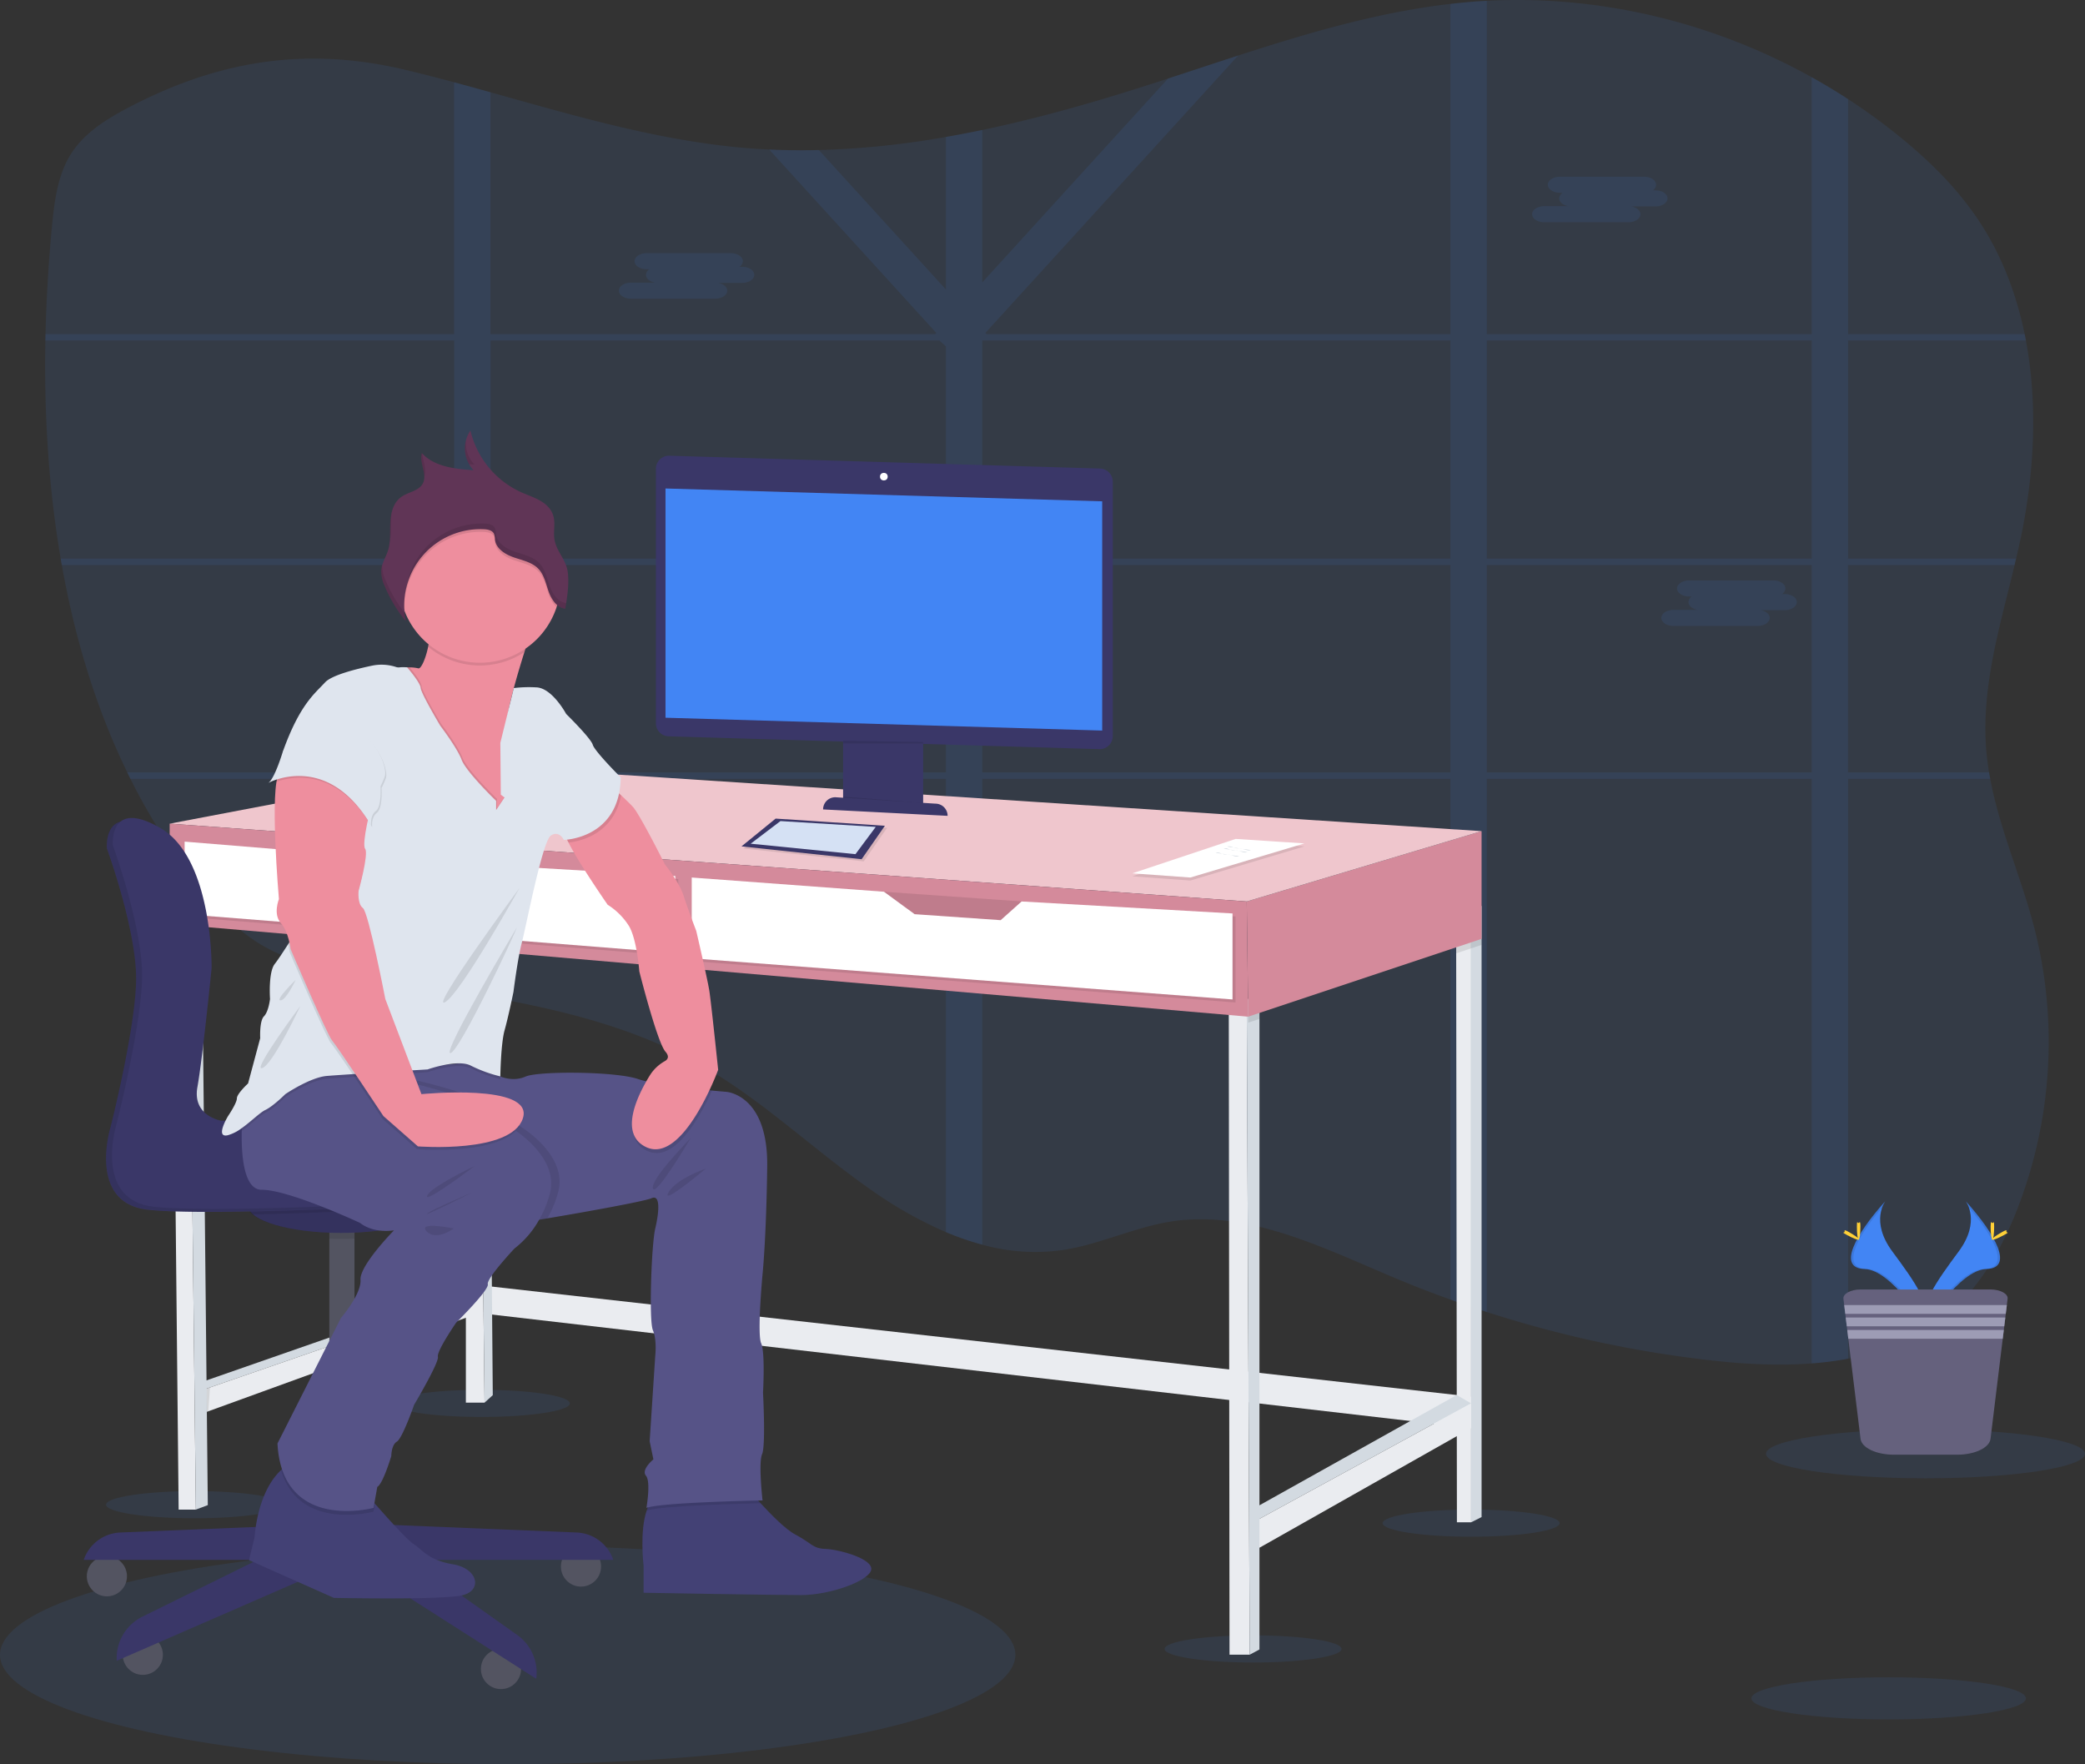 <svg id="50c81bbe-f144-4d6a-ab3d-5352da295715" data-name="Layer 1" xmlns="http://www.w3.org/2000/svg" width="975.26" height="825.18" viewBox="0 0 975.26 825.18"><rect x="0" y="0" width="975.26" height="825.18" fill="#333333" stroke="none"/><title>work time</title><ellipse cx="91" cy="703.78" rx="41.4" ry="6.35" fill="#4285f4" opacity="0.1"/><ellipse cx="688.12" cy="712.42" rx="41.4" ry="6.35" fill="#4285f4" opacity="0.1"/><ellipse cx="586.13" cy="771.25" rx="41.4" ry="6.35" fill="#4285f4" opacity="0.1"/><ellipse cx="225.15" cy="656.4" rx="41.4" ry="6.35" fill="#4285f4" opacity="0.1"/><ellipse cx="237.47" cy="773.99" rx="237.47" ry="51.19" fill="#4285f4" opacity="0.1"/><path d="M1054.62,606.3c-6.41,15.45-14.82,30.26-26.59,41.62-14.34,13.84-32.15,21.39-51.22,25a154.27,154.27,0,0,1-17,2.2c-15.07,1.16-30.5.39-45.3-1.22a535.59,535.59,0,0,1-106.7-22.83q-8.55-2.76-17-5.81-12.75-4.57-25.27-9.81c-34-14.21-69.15-32.33-105.32-26.71-17.53,2.73-34,11-51.57,13.46a92.21,92.21,0,0,1-36.84-2.62,126.59,126.59,0,0,1-17-5.87,193.44,193.44,0,0,1-35.32-20c-26.5-18.52-50.28-41.48-78.18-57.52-30.76-17.69-64.81-26.1-99.5-32.37q-8.47-1.53-17-2.92c-16.05-2.65-32.14-5.1-48-8-15.28-2.82-30.83-6.27-44.13-14.75-9.49-6.05-17.47-14.43-24.79-23.26a277.49,277.49,0,0,1-34.52-53.22q-.75-1.5-1.47-3c-14.69-30.14-24.57-63-30.63-97-.18-1-.35-2-.52-3-5.7-33.33-7.78-67.79-7.15-102l.06-3c.39-16.89,1.44-33.71,3-50.29,1.12-11.66,2.62-23.76,8.66-33.56S161.2,93.73,171,88.49C214.34,65.42,255.85,59,302.43,70.18c7.48,1.79,14.93,3.72,22.38,5.72,5.67,1.52,11.34,3.09,17,4.67,39.13,10.91,78.16,22.52,118.61,26q5.86.51,11.73.78,11.61.54,23.22.24a401.19,401.19,0,0,0,59.44-6.12q8.52-1.47,17-3.26c24.4-5.09,48.58-11.88,72.37-19.39q7.29-2.3,14.56-4.68c10.92-3.57,21.84-7.21,32.78-10.75C724.18,52.8,757,43.13,790.81,39.23q4.34-.49,8.68-.87c2.77-.24,5.55-.43,8.32-.57,52.45-2.8,105.5,9.85,152,35.74q8.66,4.81,17,10.24,11.57,7.53,22.43,16.2c14.84,11.85,28.73,25.34,39.31,41.55,10.31,15.79,17,33.52,20.85,52.16.21,1,.41,2,.59,3,5.65,30.09,3.89,62.36-2.45,92.51-.67,3.16-1.38,6.33-2.12,9.49-.23,1-.47,2-.71,3-6.84,28.51-15.58,56.94-13.3,86.09.29,3.67.75,7.31,1.35,10.91.17,1,.34,2,.53,3,4.46,23.78,14.6,46.34,20.68,69.89A215.32,215.32,0,0,1,1054.62,606.3Z" transform="translate(-112.37 -37.41)" fill="#4285f4" opacity="0.1"/><path d="M976.81,196.68H1060c-.18-1-.38-2-.59-3H976.81V83.77q-8.34-5.42-17-10.24V193.68h-152V37.79c-2.77.14-5.55.33-8.32.57s-5.79.54-8.68.87V193.68h-217l-.52-.57L691.52,63.38c-10.94,3.54-21.86,7.18-32.78,10.75l-86.93,95.39V98.2q-8.49,1.78-17,3.26v71.35l-59.44-65.23q-11.61.28-23.22-.24l78.16,85.77-.52.57h-208V80.57c-5.66-1.58-11.33-3.15-17-4.67V193.68H133.64l-.06,3H324.81v102H140.73c.17,1,.34,2,.52,3H324.81v97H171.88q.72,1.5,1.47,3H324.81v99.26q8.52,1.4,17,2.92V401.68h213v212a126.59,126.59,0,0,0,17,5.87V401.68h219V645.25q8.46,3.06,17,5.81V401.68h152V675.11a154.27,154.27,0,0,0,17-2.2V401.68h66.48c-.19-1-.36-2-.53-3h-66v-97h77.9c.24-1,.48-2,.71-3H976.81Zm-17,0v102h-152v-102Zm-169,102h-219v-102h219Zm-449-102h210l3,2.73v99.27h-213Zm0,202v-97h213v97Zm230,0v-97h219v97Zm388,0h-152v-97h152Z" transform="translate(-112.37 -37.41)" fill="#4285f4" opacity="0.1"/><path d="M886.73,126.44h-1.32a3.23,3.23,0,0,0,1.61-2.62h0c0-2.06-2.53-3.75-5.62-3.75H842c-3.09,0-5.63,1.69-5.63,3.75h0c0,2.07,2.54,3.76,5.63,3.76h1.32a3.24,3.24,0,0,0-1.61,2.62c0,1.76,1.84,3.25,4.3,3.65H834.65c-3.1,0-5.63,1.69-5.63,3.75s2.53,3.76,5.63,3.76h39.41c3.1,0,5.63-1.69,5.63-3.76,0-1.76-1.84-3.24-4.31-3.64h11.35c3.09,0,5.62-1.69,5.62-3.76S889.82,126.44,886.73,126.44Z" transform="translate(-112.37 -37.41)" fill="#4285f4" opacity="0.1"/><path d="M459.57,162.21h-1.32a3.28,3.28,0,0,0,1.61-2.62h0c0-2.07-2.53-3.76-5.63-3.76H414.82c-3.1,0-5.63,1.69-5.63,3.76h0c0,2.06,2.53,3.75,5.63,3.75h1.31a3.27,3.27,0,0,0-1.6,2.62c0,1.77,1.84,3.25,4.3,3.65H407.49c-3.1,0-5.63,1.69-5.63,3.76s2.53,3.75,5.63,3.75H446.9c3.1,0,5.63-1.69,5.63-3.75,0-1.77-1.85-3.25-4.31-3.65h11.35c3.09,0,5.62-1.69,5.62-3.76S462.66,162.21,459.57,162.21Z" transform="translate(-112.37 -37.41)" fill="#4285f4" opacity="0.1"/><path d="M947.19,315.27h-1.32a3.28,3.28,0,0,0,1.61-2.62h0c0-2.06-2.53-3.75-5.63-3.75H902.44c-3.1,0-5.63,1.69-5.63,3.75h0c0,2.06,2.53,3.75,5.63,3.75h1.31a3.26,3.26,0,0,0-1.6,2.62c0,1.76,1.84,3.25,4.3,3.65H895.1c-3.09,0-5.62,1.69-5.62,3.75s2.53,3.76,5.62,3.76h39.42c3.09,0,5.63-1.69,5.63-3.76,0-1.76-1.85-3.24-4.31-3.64h11.35c3.09,0,5.62-1.69,5.62-3.76S950.28,315.27,947.19,315.27Z" transform="translate(-112.37 -37.41)" fill="#4285f4" opacity="0.1"/><polygon points="227.35 601.47 688.12 653.25 688.12 667.94 226.18 614.4 227.35 601.47" fill="#eaecf0"/><polygon points="226.65 656.05 217.91 656.05 217.91 438.97 224.2 440.88 224.27 447.39 226.65 656.05" fill="#eaecf0"/><polygon points="230.5 652.55 226.65 656.05 224.27 447.39 224.2 440.88 228.75 440.88 228.81 447.78 230.5 652.55" fill="#d3dae1"/><polygon points="92.83 646.95 220.36 602.52 220.36 606.72 92.83 650.8 92.83 646.95" fill="#d3dae1"/><polygon points="95.11 660.94 92.83 650.8 220.36 606.72 220.36 615.46 95.11 660.94" fill="#eaecf0"/><polygon points="688.12 425.14 688.12 712.02 681.47 712.02 681.13 445.89 681.12 437.38 688.12 425.14" fill="#eaecf0"/><polygon points="693.01 423.74 693.01 709.57 688.12 712.02 688.12 425.14 693.01 423.74" fill="#d3dae1"/><polygon points="586.13 705.73 681.39 652.49 688.12 656.4 586.13 712.02 586.13 705.73" fill="#d3dae1"/><polygon points="589.11 723.92 586.13 712.02 688.12 656.4 688.12 667.94 589.11 723.92" fill="#eaecf0"/><polygon points="574.76 470.97 575.11 773.95 584.56 773.95 583.16 467.47 574.76 470.97" fill="#eaecf0"/><polygon points="589.11 464.67 589.11 771.5 584.56 773.95 583.16 467.47 583.72 467.21 589.11 464.67" fill="#d3dae1"/><polygon points="91.61 706.08 83.56 706.08 80.8 435.06 80.76 430.39 88.46 430.39 88.52 435.72 91.61 706.08" fill="#eaecf0"/><polygon points="97.2 703.98 91.61 706.08 88.52 435.72 88.46 430.39 94.41 430.39 94.46 436.24 97.2 703.98" fill="#d3dae1"/><polygon points="583.72 467.21 589.11 464.67 589.11 476.57 583.86 478.32 583.72 467.21" opacity="0.1"/><polygon points="693.01 423.74 693.01 441.93 688.12 443.57 681.13 445.89 681.12 437.38 688.12 425.14 693.01 423.74" opacity="0.1"/><polygon points="693.01 388.75 693.01 439.13 583.86 475.52 583.16 421.64 693.01 388.75" fill="#d48a9b"/><polygon points="79.36 385.25 222.81 357.97 693.01 388.75 583.16 421.64 79.36 385.25" fill="#efc6cd"/><polygon points="94.41 430.39 94.46 436.24 88.52 435.72 80.8 435.06 80.76 430.39 94.41 430.39" opacity="0.1"/><polygon points="228.81 447.78 224.27 447.39 217.91 446.85 217.91 438.97 224.2 440.88 228.75 440.88 228.81 447.78" opacity="0.1"/><polygon points="79.36 385.25 79.36 432.14 583.86 475.52 583.16 421.64 79.36 385.25" fill="#d48a9b"/><polygon points="479.37 441 413.48 441 413.48 417.09 479.37 421.73 479.37 441" fill="#d48a9b"/><polygon points="479.37 441 413.48 441 413.48 417.09 479.37 421.73 479.37 441" opacity="0.1"/><polygon points="324.96 411.85 324.96 449.63 577.91 468.87 577.91 428.64 479.25 423.04 469.45 431.79 429.22 428.99 414.88 418.49 324.96 411.85" opacity="0.1"/><polygon points="323.56 410.44 323.56 448.23 576.51 467.47 576.51 427.24 477.85 421.64 468.06 430.39 427.82 427.59 413.48 417.09 323.56 410.44" fill="#fff"/><polygon points="167.53 400.3 227.35 404.5 226.65 423.51 187.59 423.51 161.46 413.24 167.53 400.3" fill="#d48a9b"/><polygon points="167.53 400.3 227.35 404.5 226.65 423.51 187.59 423.51 161.46 413.24 167.53 400.3" opacity="0.1"/><polygon points="87.76 395.05 87.76 428.99 317.27 447.18 317.27 411.14 228.75 405.9 219.31 412.89 183.62 410.8 168.93 401.7 87.76 395.05" opacity="0.1"/><polygon points="86.36 393.65 86.36 427.59 315.87 445.78 315.87 409.75 227.35 404.5 217.91 411.5 182.22 409.4 167.53 400.3 86.36 393.65" fill="#fff"/><polygon points="96.65 649.48 98.22 648.94 97.43 660.1 96.65 660.38 96.65 649.48" opacity="0.1"/><polygon points="577.94 393.78 610.11 395.89 556.8 411.85 529.65 409.88 577.94 393.78" opacity="0.1"/><polygon points="577.94 392.38 610.11 394.49 556.8 410.44 529.65 408.48 577.94 392.38" fill="#fff"/><path d="M686.46,433.4c1.27-.54,2.62.48,4,.74.77.15,1.57,0,2.34.15,1.58.21,3.15,1.27,4.65.73" transform="translate(-112.37 -37.41)" fill="#d3dae1"/><path d="M684.8,434.37c1.26-.55,2.62.47,4,.73.77.15,1.57,0,2.35.15,1.58.21,3.14,1.27,4.64.73" transform="translate(-112.37 -37.41)" fill="#d3dae1"/><path d="M681,436.29c1.27-.54,2.63.48,4,.74.77.15,1.57,0,2.35.15,1.58.21,3.14,1.27,4.64.73" transform="translate(-112.37 -37.41)" fill="#d3dae1"/><circle cx="50" cy="737.26" r="9.39" fill="#535461"/><circle cx="66.8" cy="773.99" r="9.39" fill="#535461"/><circle cx="234.33" cy="780.64" r="9.39" fill="#535461"/><circle cx="271.76" cy="732.71" r="9.39" fill="#535461"/><rect x="154.05" y="571.43" width="11.76" height="73.47" fill="#535461"/><rect x="154.05" y="633" width="11.76" height="11.9" opacity="0.1"/><rect x="151.78" y="635.8" width="16.3" height="81.52" fill="#3a3768"/><path d="M382.1,754.2l-106.72-4.37V767H399.23A18.92,18.92,0,0,0,382.1,754.2Z" transform="translate(-112.37 -37.41)" fill="#3a3768"/><path d="M168.66,754.2l106.72-4.37V767H151.53A18.91,18.91,0,0,1,168.66,754.2Z" transform="translate(-112.37 -37.41)" fill="#3a3768"/><path d="M264.15,751.58l-85.2,42a21.6,21.6,0,0,0-12,19.35v1.28l99.5-43.38,14-1.05,82.74,52.83h0a21.58,21.58,0,0,0-8.91-20.5l-73.83-52.27Z" transform="translate(-112.37 -37.41)" fill="#3a3768"/><path d="M278.18,608.83v7.92q-3.09.13-6.3.13c-1.85,0-3.67,0-5.46-.1v-7.95Z" transform="translate(-112.37 -37.41)" opacity="0.1"/><ellipse cx="159.51" cy="563.98" rx="43.39" ry="12.69" fill="#3a3768"/><path d="M314.89,601.39a5.18,5.18,0,0,1-1.85,3.67c-5.36,5.22-21.93,9-41.53,9-19.17,0-35.42-3.64-41.17-8.67a5.5,5.5,0,0,1-2.23-4c0-7,19.43-12.69,43.4-12.69S314.89,594.38,314.89,601.39Z" transform="translate(-112.37 -37.41)" opacity="0.1"/><path d="M315.26,601.39a5.18,5.18,0,0,1-1.85,3.67c-5.52-1.38-9.34-2.52-9.34-2.52s-38.25,2.14-73.36,2.87a5.5,5.5,0,0,1-2.23-4c0-7,19.43-12.69,43.4-12.69S315.26,594.38,315.26,601.39Z" transform="translate(-112.37 -37.41)" opacity="0.1"/><path d="M162.37,434.25s14.35,39.19,13.65,62.63-11.9,67.52-11.9,67.52-11.19,35.69,17.5,38.84,122.45-2.1,122.45-2.1,35,10.49,46.18,5.94c4.35-1.76,8.12-5.64,11.1-9.73a20.35,20.35,0,0,0-5.28-29.05,60.62,60.62,0,0,0-16.87-7.24,13.55,13.55,0,0,0-3.85-.47L213.1,563s-13.64-2.1-11.19-15.74,6.64-55.63,6.64-55.63.7-51.08-23.79-65.42S162.37,434.25,162.37,434.25Z" transform="translate(-112.37 -37.41)" fill="#3a3768"/><path d="M162.37,434.13s14.35,39.18,13.65,62.62-11.9,67.53-11.9,67.53-11.19,35.68,17.5,38.83S304.07,601,304.07,601s35,10.5,46.18,6c4.35-1.77,8.12-5.65,11.1-9.73a20.36,20.36,0,0,0-5.28-29.06,61.22,61.22,0,0,0-16.87-7.24,13.19,13.19,0,0,0-3.85-.46L213.1,562.88s-13.64-2.1-11.19-15.75,6.64-55.62,6.64-55.62.7-51.08-23.79-65.43S162.37,434.13,162.37,434.13Z" transform="translate(-112.37 -37.41)" opacity="0.1"/><path d="M165.17,432.85s14.35,39.19,13.65,62.63S166.92,563,166.92,563s-11.19,35.69,17.49,38.84,122.45-2.1,122.45-2.1,35,10.49,46.19,6c4.35-1.77,8.12-5.65,11.1-9.74a20.35,20.35,0,0,0-5.28-29.05A60.62,60.62,0,0,0,342,559.66a13.55,13.55,0,0,0-3.85-.47L215.9,561.6s-13.64-2.1-11.19-15.74,6.64-55.63,6.64-55.63.7-51.08-23.79-65.42S165.17,432.85,165.17,432.85Z" transform="translate(-112.37 -37.41)" fill="#3a3768"/><path d="M413.41,769.73v12.65s60.43,1.09,73.74,1.09,31.63-6.54,32.72-11.78-15.27-9.6-21.38-9.81-6.32-2.62-14.18-6.77c-4.43-2.34-11.16-9.13-16.18-14.6-3.87-4.22-6.72-7.65-6.72-7.65s-32.51-.65-41.89,4.58c-2.16,1.21-3.65,3.57-4.67,6.5C411.47,753.71,413.41,769.73,413.41,769.73Z" transform="translate(-112.37 -37.41)" fill="#434175"/><path d="M414.85,743.94c6.82-2.37,46.72-3.29,53.28-3.43-3.87-4.22-6.72-7.65-6.72-7.65s-32.51-.65-41.89,4.58C417.36,738.65,415.87,741,414.85,743.94Z" transform="translate(-112.37 -37.41)" opacity="0.1"/><path d="M239.54,542.19l3.52,2.13,1.32.8,5.13,3.08c27.42,16.53,102.21,61.32,106.31,61,1.07-.09,4.29-.57,8.74-1.3,1.18-.19,2.45-.39,3.78-.62,17.13-2.85,45.6-8,48.78-9.42,4.36-2,3.49,6.76,1.74,14.18s-3.05,43-1.09,47.56,1.09,12,1.09,12l-2.61,39.92L418,720s-5.89,4.8-3.49,7.63.22,15.06.22,15.06c7-2.62,54.32-3.49,54.32-3.49s-2-17.46-.22-21.6.44-28.8.44-28.8,1.09-18.76-.87-23.12.65-32.29.65-32.29,1.75-16.58,2.18-50.4-19.2-34.9-19.2-34.9-2.61-.21-6.59-.59c-7.77-.75-20.73-2.17-29.39-4a50.65,50.65,0,0,1-5.25-1.4c-10.69-3.64-46.68-3.78-52.57-1.16-5.67,2.52-11.34.19-11.76,0h0l-4.58-7.42-43.76,3.73-4.63.4-43.08,3.67-3,.26Z" transform="translate(-112.37 -37.41)" fill="#565387"/><path d="M414.94,575.65c12.71,6.2,24.84-15.77,30.49-28.16-7.77-.75-20.73-2.17-29.39-4C410.35,553,402.75,569.72,414.94,575.65Z" transform="translate(-112.37 -37.41)" opacity="0.1"/><path d="M376.76,427.22a13.19,13.19,0,0,0,1.54,4.26C383,441,396.61,460.6,396.61,460.6a31.54,31.54,0,0,1,10,10c3.71,6.33,4.8,21.16,4.8,21.16s8.29,32.94,12.21,37.53c2,2.29,1.09,3.65-.27,4.44a19.43,19.43,0,0,0-6.88,6.45c-5.72,9.19-14.85,27.44-2,33.7,17.45,8.51,33.82-36.09,33.82-36.09s-3.28-31.63-4.15-37.08-6.11-27.93-6.11-27.93-3.71-9.6-5.89-16.36-8.72-14.62-8.72-14.62-11.79-23.56-15.06-27.05c-1.52-1.62-3.65-3.66-5.49-5.38-2.13-2-3.89-3.56-3.89-3.56S376.54,422,376.76,427.22Z" transform="translate(-112.37 -37.41)" fill="#ee8e9e"/><path d="M228.85,767.11l39.7,17.67S320,785.87,329,783.47s7-12.43-4.8-14.4-14.61-7.19-18.54-9.59c-2.65-1.62-12.06-12.09-17.89-18.72-2.81-3.19-4.8-5.5-4.8-5.5s-7.64-20.29-28.8-15.71A21.73,21.73,0,0,0,243.86,725c-11.41,10.56-12.4,31.45-12.4,31.45Z" transform="translate(-112.37 -37.41)" fill="#434175"/><path d="M244.38,545.12l5.13,3.08c27.42,16.53,102.21,61.32,106.31,61,1.07-.09,4.29-.57,8.74-1.3,1.18-.19,2.45-.39,3.78-.62l.15-.25a50,50,0,0,0,5-12.23c4.58-17.45-18.11-30.76-18.11-30.76l-4.8-3.73c-5.45-9.18-44.72-17.86-44.72-17.86L300.8,539l-2.71-1.82-.71-.47-6.14-4.13-30.76,2.18-9.14,5.87-1,.62L247,543.44Z" transform="translate(-112.37 -37.41)" opacity="0.1"/><path d="M243.86,725c8.35,28.89,43.23,19.45,43.23,19.45l.66-3.66c-2.81-3.19-4.8-5.5-4.8-5.5s-7.64-20.29-28.8-15.71A21.73,21.73,0,0,0,243.86,725Z" transform="translate(-112.37 -37.41)" opacity="0.1"/><path d="M234.74,593.89c12.87,0,46,15.49,46,15.49,6.76,5.24,15.92,3.49,15.92,3.49S280.55,629.23,281,636s-9.17,17.89-9.17,17.89l-29.67,58.68c2.19,41.67,44.94,30.11,44.94,30.11l1.75-9.82c2.62-1.31,6.55-14.4,6.55-14.4s0-5.23,2.61-6.76,8.07-17.24,8.07-17.24S317.86,674.61,317.2,672s8.51-15.92,8.51-15.92,15.49-15.27,14.83-18S353,621.38,353,621.38a43.9,43.9,0,0,0,11.58-13.52,50.13,50.13,0,0,0,5-12.22c3.69-14.06-10.31-25.43-15.9-29.32-1.35-.94-2.21-1.44-2.21-1.44l-4.8-3.73c-2.48-4.18-11.95-8.26-21.55-11.45-6.92-2.31-13.9-4.17-18.37-5.28-3-.73-4.8-1.14-4.8-1.14l-5.06-3.4-1.78-1.2-1.63-1.09-6.15-4.13-13.68,1-17.08,1.21-9.13,5.88-4.36,2.8-17.05,11s-.45,4.19-.59,9.83c0,.43,0,.87,0,1.33C225.21,577.84,226.44,593.89,234.74,593.89Z" transform="translate(-112.37 -37.41)" fill="#565387"/><path d="M300.4,349.55,305,365.91s8.08,28.15,8.95,30.11,22,21.82,22.91,22.25,12.39,7,12.39,7,.91-36,0-46.46a29.88,29.88,0,0,1,.57-6.86c1.39-8.21,4.91-20.24,7.83-29.51,2.44-7.77,4.47-13.59,4.47-13.59s-51.05-2.19-49.3,2.83c.66,1.9.44,5.07-.19,8.25-1.06,5.24-3.25,10.48-4.61,10.08a17.94,17.94,0,0,0-4.05-.45C302.11,349.48,300.4,349.55,300.4,349.55Z" transform="translate(-112.37 -37.41)" fill="#ee8e9e"/><path d="M312.65,339.91a37.76,37.76,0,0,0,45,2.51c2.44-7.77,4.47-13.59,4.47-13.59s-51.05-2.19-49.3,2.83C313.5,333.56,313.28,336.73,312.65,339.91Z" transform="translate(-112.37 -37.41)" opacity="0.1"/><path d="M299.09,309.63a37.75,37.75,0,1,0,37.75-37.74A37.57,37.57,0,0,0,299.09,309.63Z" transform="translate(-112.37 -37.41)" fill="#ee8e9e"/><path d="M300.4,349.55,305,365.91s8.08,28.15,8.95,30.11,22,21.82,22.91,22.25,12.39,7,12.39,7,.91-36,0-46.46a29.88,29.88,0,0,1,.57-6.86l-3,12.09.22,24.22,1.74,1.31-3.92,5.89v-4.37s-14-13.52-16.15-19.2-10-15.94-10-15.94-9-15-9.16-17.65c-.17-2-3.93-6.76-5.58-8.74C302.11,349.48,300.4,349.55,300.4,349.55Z" transform="translate(-112.37 -37.41)" opacity="0.1"/><path d="M376.76,427.22a13.19,13.19,0,0,0,1.54,4.26c4.77-.48,21-3.52,24.6-22.08-2.13-2-3.89-3.56-3.89-3.56S376.54,422,376.76,427.22Z" transform="translate(-112.37 -37.41)" opacity="0.1"/><path d="M225.39,566.44c4.4-3.12,8.59-7.37,11.09-8.54,3.71-1.75,9.38-7.42,9.38-7.42s1.44-1,3.65-2.28c4.05-2.37,10.69-5.81,15.77-6.23,4.55-.38,19.69-1.35,31.59-2.09l15.53-1s14.18-5,20.29-1.75a64.36,64.36,0,0,0,13.74,5s0-.48,0-1.3h0l-4.58-7.42-48.39,4.13-6.15-4.13-30.76,2.18-9.13,5.88-7.88.67,3.52,2.13-17.05,11S225.49,560.15,225.39,566.44Z" transform="translate(-112.37 -37.41)" opacity="0.1"/><path d="M219,568.37a19.87,19.87,0,0,0,6.39-3.26h0c4.39-3.11,8.57-7.35,11.06-8.52,3.71-1.75,9.38-7.42,9.38-7.42s11.57-7.86,19.42-8.51c2.14-.18,6.62-.49,12-.84l17.81-1.14,9.24-.58,8.07-.49s14.18-5,20.29-1.75a64.36,64.36,0,0,0,13.74,5s.22-15.27,2-21.6,4.14-17.89,4.14-17.89,2-15.92,3.93-23.12,9.6-47.34,13.53-50,6.1,2,6.1,2,26.18-.44,26.62-29.23c0,0-12.22-12.22-13.09-15.27s-12.43-14.4-12.43-14.4-6.55-12.22-14-12.44a58.74,58.74,0,0,0-10.5.33l-6.3,25.63.22,24.22,1.75,1.31-3.93,5.89V412s-14-13.53-16.14-19.2-10-15.95-10-15.95-8.94-15-9.16-17.65-6.33-9.63-6.33-9.63a15.5,15.5,0,0,0-3.71,0,4,4,0,0,1-1.62-.23,21.91,21.91,0,0,0-10.9-.62c-7.54,1.57-19,4.43-22.16,7.86-4.8,5.24-11.78,10.26-19.64,32.07l42.32,15.27-3.62,6.89-33.68,64s-1.12,1.82-2.63,4.19h0c-2,3.08-4.59,7.11-6.32,9.32-3.05,3.93-2.18,16.36-2.18,16.36s-.65,5.89-2.83,8.08S234.08,523,234.08,523l-5.67,21.16s-5.24,4.8-5.24,7-4.14,8.29-4.14,8.29S212.7,569.89,219,568.37Z" transform="translate(-112.37 -37.41)" fill="#dfe5ee"/><path d="M247.16,479h0a33,33,0,0,1,.67,3.65s17.23,40.36,19.41,42.76c.67.74,3.21,4.37,6.39,9l3.65,5.39c6.59,9.79,14,20.91,14,20.91l16.14,14.18s35.12,2.81,46.28-8.59c-1.35-.94-2.21-1.44-2.21-1.44l-4.8-3.73c-2.48-4.18-11.95-8.26-21.55-11.45-8.84.06-16.07.78-16.07.78l-2.3-6.06-2.4-6.32L292.13,506s-7.87-40.57-10.49-42.54-2-8.07-2-8.07,4.8-17.23,3.05-19.63,2.84-20.08,2.84-20.08a18.11,18.11,0,0,0-2.1-4.89l-33.68,64S248.67,476.6,247.16,479Z" transform="translate(-112.37 -37.41)" opacity="0.1"/><path d="M286,414.35s-4.58,17.67-2.83,20.07-3.06,19.63-3.06,19.63-.65,6.11,2,8.07,10.49,42.54,10.49,42.54l16.9,44.51s52.89-5.24,47.44,11.34-49.09,13.09-49.09,13.09l-16.14-14.18s-21.82-32.94-24-35.34-19.42-42.76-19.42-42.76-.87-8.07-4.58-12.22-.87-11.15-.87-11.15-4.58-52.77.22-59.09S281,395.37,286,414.35Z" transform="translate(-112.37 -37.41)" fill="#ee8e9e"/><path d="M442.43,584.07S428.68,588.66,425,595.2,442.43,584.07,442.43,584.07Z" transform="translate(-112.37 -37.41)" opacity="0.1"/><path d="M435.44,569.68c-.43.65-18.82,19.1-17.67,23.56S435.44,569.68,435.44,569.68Z" transform="translate(-112.37 -37.41)" opacity="0.1"/><path d="M334.44,582.77s-20.51,9.67-22.26,13.88S334.44,582.77,334.44,582.77Z" transform="translate(-112.37 -37.41)" opacity="0.1"/><path d="M333.13,595.2s-18.51,7.85-21,9.82S333.13,595.2,333.13,595.2Z" transform="translate(-112.37 -37.41)" opacity="0.1"/><path d="M324.62,612s-8.2,6.11-12.72,1.31S324.62,612,324.62,612Z" transform="translate(-112.37 -37.41)" opacity="0.1"/><path d="M355.38,452.74c-.44.66-27.71,49.74-34.91,53.45S355.38,452.74,355.38,452.74Z" transform="translate(-112.37 -37.41)" opacity="0.1"/><path d="M354.07,471.29c0,1.09-26.62,58-31,58.68S354.07,471.29,354.07,471.29Z" transform="translate(-112.37 -37.41)" opacity="0.1"/><path d="M252.84,507.94S240,535.39,235,537,252.84,507.94,252.84,507.94Z" transform="translate(-112.37 -37.41)" opacity="0.1"/><path d="M250.66,495.72s-4.43,9.6-7.12,9.6S250.66,495.72,250.66,495.72Z" transform="translate(-112.37 -37.41)" opacity="0.1"/><path d="M299.09,309.63a37.57,37.57,0,0,0,2.39,13.21,35.64,35.64,0,0,1,37.23-36.62c1.83.08,4,.51,4.74,2.17a9.12,9.12,0,0,1,.45,2.76c.55,4.24,4.85,6.89,8.89,8.27s8.54,2.26,11.47,5.37c2.68,2.85,3.44,6.94,4.76,10.63a15.26,15.26,0,0,0,3.68,6,37.75,37.75,0,1,0-73.61-11.79Z" transform="translate(-112.37 -37.41)" opacity="0.1"/><path d="M369.58,275.46c-3.1-4.21-8.6-5.67-13.38-7.79a42.45,42.45,0,0,1-23.79-28.91,14.9,14.9,0,0,0,1.46,18.58c-8.69-.59-18.29-1.59-24.18-8-1.34,4.62,2.67,9.87.48,14.15-1.88,3.68-7,4-10.31,6.5-3.53,2.62-4.7,7.37-4.92,11.76s.24,8.89-1.06,13.09c-1,3.19-3,6.12-3.2,9.45a16.2,16.2,0,0,0,1.6,7.17,64.74,64.74,0,0,0,9.92,16.48,35.7,35.7,0,0,1,36.51-43c1.83.08,4,.52,4.74,2.18a9,9,0,0,1,.45,2.76c.55,4.23,4.85,6.88,8.89,8.26s8.54,2.27,11.47,5.37c2.68,2.85,3.44,6.94,4.76,10.63s3.87,7.55,7.76,8c.89-5.48,1.79-11,1.24-16.56-.6-5.95-4.6-9.32-6-14.5C370.5,285.65,373.38,280.62,369.58,275.46Z" transform="translate(-112.37 -37.41)" fill="#603556"/><path d="M259,381.19l-13.74,8.29s-3.93,13.3-7,15c0,0,27.49-15.27,48.21,19.85,0,0-.65-4.58,2.18-6.76s2.18-11.56,2.18-11.56a39.54,39.54,0,0,0,2-4.59C294.73,396.67,284.48,369.19,259,381.19Z" transform="translate(-112.37 -37.41)" opacity="0.1"/><path d="M258.52,380.31l-13.75,8.29s-3.93,13.31-7,15.06c0,0,27.49-15.28,48.21,19.85,0,0-.65-4.58,2.19-6.76s2.18-11.57,2.18-11.57a37.43,37.43,0,0,0,2-4.58C294.29,395.8,284,368.31,258.52,380.31Z" transform="translate(-112.37 -37.41)" fill="#dfe5ee"/><g opacity="0.1"><path d="M310.83,260.34c-.05-3.56-2.17-7.48-1.14-11l.18.19C310.12,253.17,312.14,257,310.83,260.34Z" transform="translate(-112.37 -37.41)"/><path d="M295.38,279.11c-.21,4,.15,8-.75,11.89.33-3.05.15-6.19.31-9.27a25.68,25.68,0,0,1,.57-4.34C295.45,278,295.4,278.54,295.38,279.11Z" transform="translate(-112.37 -37.41)"/><path d="M290.68,304.27a10.85,10.85,0,0,1,.43-2.34,16.67,16.67,0,0,0,1.61,6.89,64.58,64.58,0,0,0,8.9,15.2,34.61,34.61,0,0,0,.58,3.9,64.74,64.74,0,0,1-9.92-16.48A16.2,16.2,0,0,1,290.68,304.27Z" transform="translate(-112.37 -37.41)"/><path d="M334.31,254.72c-.84-.05-1.7-.11-2.55-.18a15.37,15.37,0,0,1-1.45-11.27A14.74,14.74,0,0,0,334.31,254.72Z" transform="translate(-112.37 -37.41)"/><path d="M310.35,294.85a36.28,36.28,0,0,1,28.79-12.56c1.83.09,4,.52,4.75,2.18a9.38,9.38,0,0,1,.45,2.76c.55,4.23,4.84,6.89,8.89,8.26s8.53,2.27,11.46,5.38c2.69,2.85,3.45,6.94,4.77,10.62s3.86,7.54,7.74,8l-.42,2.62c-3.89-.42-6.44-4.28-7.76-8s-2.08-7.78-4.76-10.63c-2.93-3.1-7.43-4-11.47-5.37s-8.34-4-8.89-8.26a9,9,0,0,0-.45-2.76c-.78-1.66-2.91-2.1-4.74-2.18a35.52,35.52,0,0,0-36.5,28.59A36.12,36.12,0,0,1,310.35,294.85Z" transform="translate(-112.37 -37.41)"/></g><polygon points="431.8 339.65 431.8 378.78 394.36 375.78 394.36 339.65 431.8 339.65" fill="#3a3768"/><polygon points="431.8 375.58 431.8 378.78 394.36 375.78 394.36 372.58 431.8 375.58" opacity="0.1"/><path d="M555.61,419l-58.24-3h0a5.7,5.7,0,0,1,5.7-5.7l46.84,3a5.7,5.7,0,0,1,5.7,5.7Z" transform="translate(-112.37 -37.41)" fill="#3a3768"/><path d="M626.74,387.81l-201.45-6a6.12,6.12,0,0,1-6.13-6.13v-119a6.12,6.12,0,0,1,6.13-6.12l201.45,6a6.13,6.13,0,0,1,6.13,6.12v119A6.13,6.13,0,0,1,626.74,387.81Z" transform="translate(-112.37 -37.41)" fill="#3a3768"/><polygon points="515.55 341.7 311.29 335.7 311.29 228.48 515.55 234.48 515.55 341.7" fill="#4285f4"/><ellipse cx="413.42" cy="222.94" rx="1.8" ry="1.78" fill="#fff"/><polygon points="431.76 347.06 394.44 346.46 394.44 347.73 431.76 347.73 431.76 347.06" opacity="0.1"/><polygon points="363.8 383.88 414.91 387.23 404.02 402.88 347.83 396.88 363.8 383.88" opacity="0.1"/><polygon points="362.8 382.88 413.91 386.23 403.02 401.88 346.83 395.88 362.8 382.88" fill="#3a3768"/><polygon points="365.06 384.04 409.63 386.76 400.14 399.51 351.13 394.62 365.06 384.04" fill="#d5e1f4"/><ellipse cx="883.43" cy="794.36" rx="64.2" ry="9.85" fill="#4285f4" opacity="0.1"/><path d="M1031.88,599.29s7.13,9.33-3.3,23.42-19,26-15.55,34.76c0,0,15.74-26.17,28.54-26.53S1046,615,1031.88,599.29Z" transform="translate(-112.37 -37.41)" fill="#4285f4"/><path d="M1031.88,599.29a11.71,11.71,0,0,1,1.45,2.92c12.5,14.69,19.16,28.39,7.15,28.73-11.19.32-24.61,20.32-27.83,25.38a11.9,11.9,0,0,0,.38,1.15s15.74-26.17,28.54-26.53S1046,615,1031.88,599.29Z" transform="translate(-112.37 -37.41)" opacity="0.1"/><path d="M1045.14,611.18c0,3.28-.37,6-.82,6s-.83-2.67-.83-6,.46-1.74.92-1.74S1045.14,607.9,1045.14,611.18Z" transform="translate(-112.37 -37.41)" fill="#ffd037"/><path d="M1049.69,615.1c-2.88,1.57-5.4,2.52-5.61,2.12s1.94-2,4.82-3.57,1.75-.42,2,0S1052.58,613.53,1049.69,615.1Z" transform="translate(-112.37 -37.41)" fill="#ffd037"/><path d="M994.19,599.29s-7.14,9.33,3.29,23.42,19,26,15.55,34.76c0,0-15.73-26.17-28.54-26.53S980.1,615,994.19,599.29Z" transform="translate(-112.37 -37.41)" fill="#4285f4"/><path d="M994.19,599.29a11.49,11.49,0,0,0-1.46,2.92c-12.49,14.69-19.15,28.39-7.14,28.73,11.19.32,24.61,20.32,27.82,25.38a9.67,9.67,0,0,1-.38,1.15s-15.73-26.17-28.54-26.53S980.1,615,994.19,599.29Z" transform="translate(-112.37 -37.41)" opacity="0.1"/><path d="M980.93,611.18c0,3.28.36,6,.82,6s.82-2.67.82-6-.46-1.74-.91-1.74S980.93,607.9,980.93,611.18Z" transform="translate(-112.37 -37.41)" fill="#ffd037"/><path d="M976.37,615.1c2.89,1.57,5.4,2.52,5.62,2.12s-2-2-4.83-3.57-1.74-.42-2,0S973.49,613.53,976.37,615.1Z" transform="translate(-112.37 -37.41)" fill="#ffd037"/><ellipse cx="900.66" cy="679.99" rx="74.6" ry="11.45" fill="#4285f4" opacity="0.1"/><path d="M1051.43,644.89l-.36,2.92-.5,4.11-.21,1.72-.5,4.11-.21,1.72-.5,4.11-5.71,46.8c-.51,4.18-7.34,7.43-15.58,7.43H998.2c-8.24,0-15.05-3.25-15.56-7.43l-5.72-46.8-.5-4.11-.21-1.72-.51-4.11-.21-1.72-.5-4.11-.35-2.92c-.29-2.36,3.4-4.36,8.06-4.36h60.67C1048,640.53,1051.72,642.53,1051.43,644.89Z" transform="translate(-112.37 -37.41)" fill="#65617d"/><polygon points="938.7 610.4 938.2 614.51 863.13 614.51 862.63 610.4 938.7 610.4" fill="#9d9cb5"/><polygon points="937.99 616.23 937.49 620.35 863.84 620.35 863.33 616.23 937.99 616.23" fill="#9d9cb5"/><polygon points="937.28 622.06 936.78 626.18 864.55 626.18 864.05 622.06 937.28 622.06" fill="#9d9cb5"/></svg>